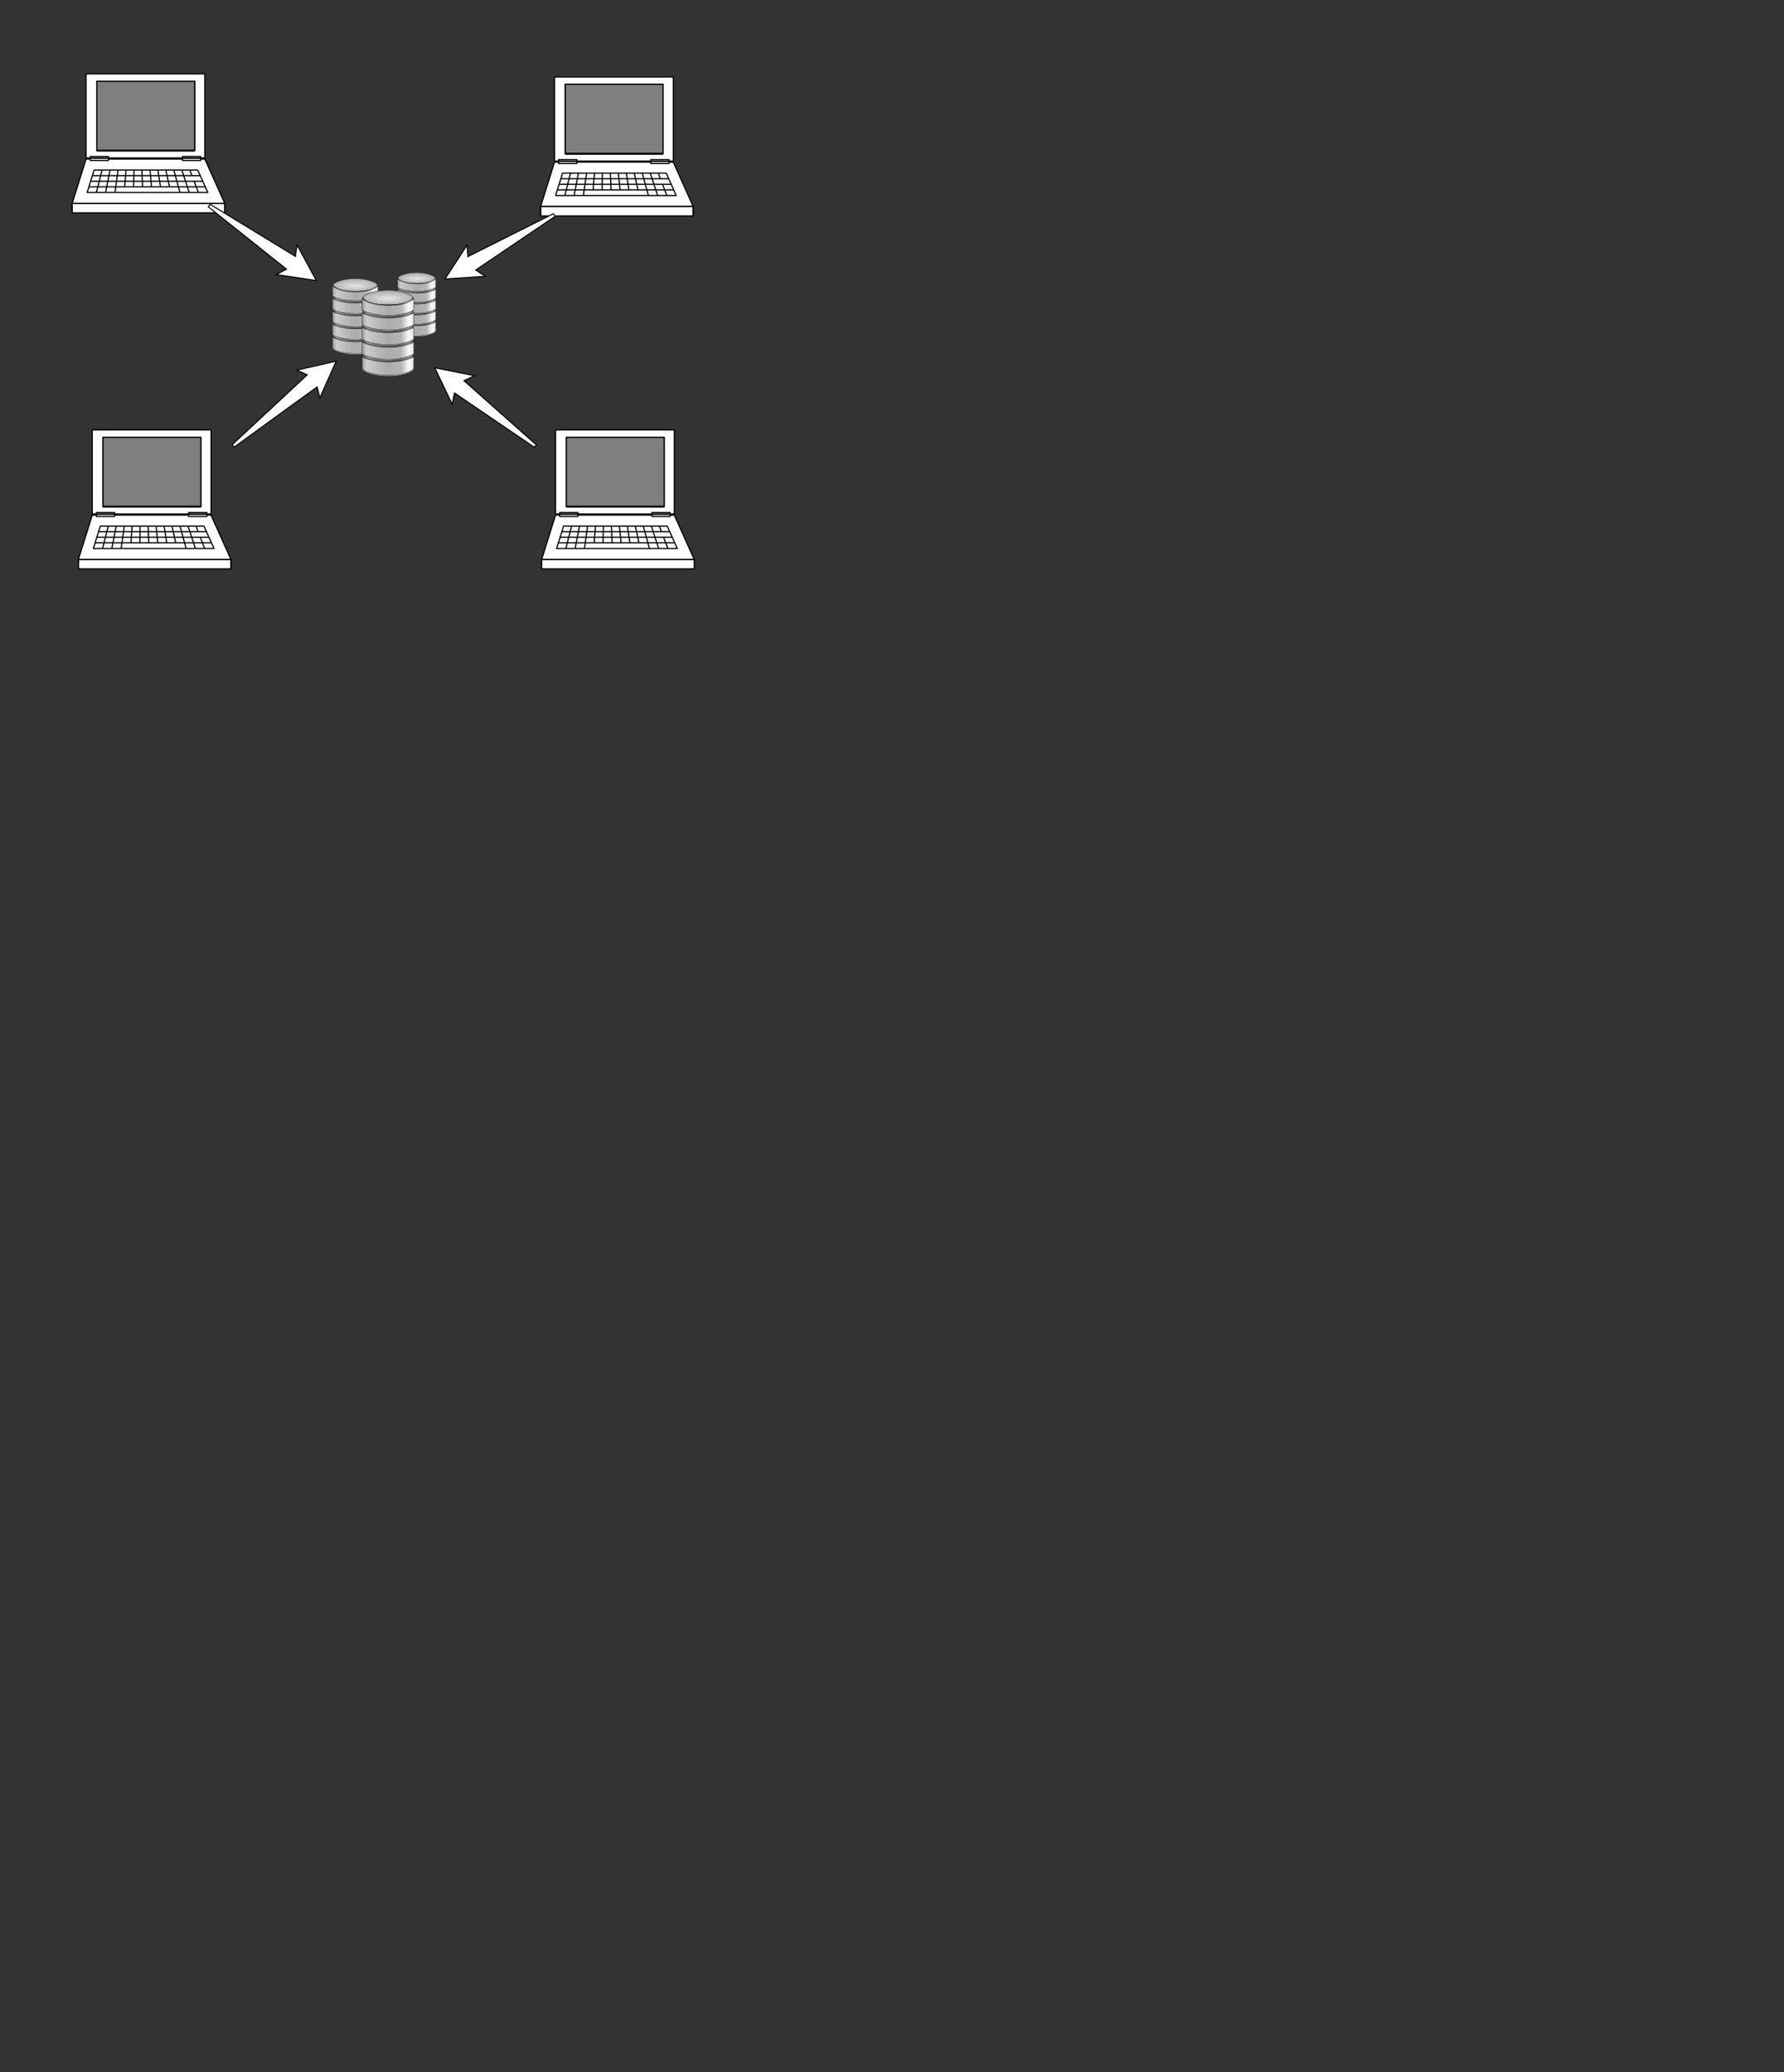 <?xml version="1.0" encoding="utf-8"?>
<!-- Generator: SketchAPI 2022.10.24.12 https://api.sketch.io -->
<svg version="1.1" xmlns="http://www.w3.org/2000/svg" xmlns:xlink="http://www.w3.org/1999/xlink" xmlns:sketchjs="https://sketch.io/dtd/" sketchjs:metadata="eyJuYW1lIjoiRHJhd2luZyIsInN1cmZhY2UiOnsiaXNQYWludCI6dHJ1ZSwibWV0aG9kIjoiZmlsbCIsImJsZW5kIjoibm9ybWFsIiwiZW5hYmxlZCI6dHJ1ZSwib3BhY2l0eSI6MSwidHlwZSI6InBhdHRlcm4iLCJwYXR0ZXJuIjp7InR5cGUiOiJwYXR0ZXJuIiwicmVmbGVjdCI6Im5vLXJlZmxlY3QiLCJyZXBlYXQiOiJyZXBlYXQiLCJzbW9vdGhpbmciOmZhbHNlLCJzcmMiOiJ0cmFuc3BhcmVudExpZ2h0Iiwic3giOjEsInN5IjoxLCJ4MCI6MC41LCJ4MSI6MSwieTAiOjAuNSwieTEiOjF9LCJpc0ZpbGwiOnRydWV9LCJjbGlwUGF0aCI6eyJlbmFibGVkIjp0cnVlLCJzdHlsZSI6eyJzdHJva2VTdHlsZSI6ImJsYWNrIiwibGluZVdpZHRoIjoxfX0sImRlc2NyaXB0aW9uIjoiTWFkZSB3aXRoIFNrZXRjaHBhZCIsIm1ldGFkYXRhIjp7fSwiZXhwb3J0RFBJIjo3MiwiZXhwb3J0Rm9ybWF0Ijoic3ZnIiwiZXhwb3J0UXVhbGl0eSI6MC45NSwidW5pdHMiOiJweCIsIndpZHRoIjoxNzI5LCJoZWlnaHQiOjIwMDgsInBhZ2VzIjpbeyJ3aWR0aCI6MTcyOSwiaGVpZ2h0IjoyMDA4fV0sInV1aWQiOiJmYmY1ODk5My1lNzgzLTRlMWEtYWQyMS1iNWY4YjY5NzU2NmMifQ==" width="1729" height="2008" viewBox="0 0 1729 2008">
<rect x="0" y="0" width="1729" height="2008" fill="#333333" stroke="none"/>
<defs>
	<linearGradient x1="539.9" y1="405.86" x2="610.1" y2="405.86" id="a" gradientUnits="userSpaceOnUse">
		<stop offset="0" style="stop-color:#999;"/>
		<stop offset="0.081" style="stop-color:#ccc;"/>
		<stop offset="0.28" style="stop-color:#bcbcbc;"/>
		<stop offset="0.505" style="stop-color:#acacac;"/>
		<stop offset="0.757" style="stop-color:#b6b6b6;"/>
		<stop offset="0.895" style="stop-color:#f9f9f9;"/>
		<stop offset="1" style="stop-color:#e6e6e6;"/>
	</linearGradient>
	<radialGradient cx="575" cy="458.48" r="34.1" id="b" gradientUnits="userSpaceOnUse" gradientTransform="matrix(1,0,0,0.263,0,337.75)" fx="575" fy="458.48">
		<stop offset="0" style="stop-color:#e6e6e6;"/>
		<stop offset="1" style="stop-color:#b3b3b3;"/>
	</radialGradient>
	<linearGradient x1="539.9" y1="397.28" x2="610.1" y2="397.28" id="c" gradientUnits="userSpaceOnUse">
		<stop offset="0" style="stop-color:#d2d2d2;"/>
		<stop offset="0.081" style="stop-color:#f3f3f3;"/>
		<stop offset="0.28" style="stop-color:#bcbcbc;"/>
		<stop offset="0.505" style="stop-color:#fafafa;"/>
		<stop offset="0.757" style="stop-color:#e6e6e6;"/>
		<stop offset="0.895" style="stop-color:#f9f9f9;"/>
		<stop offset="1" style="stop-color:#fff;"/>
	</linearGradient>
	<linearGradient x1="610.01" y1="406.42" x2="539.84" y2="406.42" id="d" gradientUnits="userSpaceOnUse">
		<stop offset="0" style="stop-color:#848484;"/>
		<stop offset="0.081" style="stop-color:#bababa;"/>
		<stop offset="0.28" style="stop-color:#686868;"/>
		<stop offset="0.505" style="stop-color:#787878;"/>
		<stop offset="0.757" style="stop-color:#8d8d8d;"/>
		<stop offset="0.895" style="stop-color:#bbb;"/>
		<stop offset="1" style="stop-color:#616161;"/>
	</linearGradient>
	<linearGradient x1="609.74" y1="406.15" x2="539.96" y2="406.15" id="e" gradientUnits="userSpaceOnUse">
		<stop offset="0" style="stop-color:#2c2c2c;"/>
		<stop offset="0.081" style="stop-color:#bebebe;"/>
		<stop offset="0.28" style="stop-color:#3e3e3e;"/>
		<stop offset="0.505" style="stop-color:#373737;"/>
		<stop offset="0.757" style="stop-color:#808080;"/>
		<stop offset="0.895" style="stop-color:#808080;"/>
		<stop offset="1" style="stop-color:#171717;"/>
	</linearGradient>
</defs>
<g style="mix-blend-mode: source-over;" sketchjs:tool="clipart" transform="matrix(0.296,0,0,0.296,69.423,71.027)">
	<g sketchjs:uid="1" style="stroke: #000;">
		<g transform="matrix(6.469,0,0,-6.469,-469.266,3741.035)" clip-path="url(#a)" sketchjs:uid="3" style="fill: #fff;">
			<path d="M137.86 534.92h2.1l10.081-22.441H72.818l7.02 22.441h2.1m9.24 0h37.442m.014-27.237H72.818v4.796h77.223v-4.796H128.56" sketchjs:uid="4" style="stroke-width: 0.6; stroke-linecap: round; stroke-linejoin: round; stroke-miterlimit: 10;"/>
		</g>
		<g transform="matrix(6.469,0,0,-6.469,-469.266,3741.035)" clip-path="url(#a)" sketchjs:uid="5">
			<path d="M134.54 523.67l2.19-5.67m13.321-5.52H72.828m11.1 16.86L80.388 518h61.082l-5.1 11.34H83.928zm-.9-2.82h54.602m-55.502-2.82h56.822m-57.662-2.82h58.922M85.068 518l2.88 11.34m8.101 0L94.488 518m5.581 11.34l-.675-8.505m4.695 8.505l-.18-8.505m4.2 8.505l.36-8.505m3.72 8.505l.81-8.505m3.21 8.505l1.305-8.505m2.716 8.505l1.845-8.505m2.175 8.505l3.12-11.34m4.98 11.34l1.095-2.835m-5.115 2.835l3.72-11.34m-40.082 11.34L89.748 518m-16.92-10.317v4.796h77.223v-4.796" sketchjs:uid="6" style="fill: none; stroke-width: 0.6; stroke-linecap: round; stroke-linejoin: round; stroke-miterlimit: 10;"/>
		</g>
		<g transform="matrix(6.469,0,0,-6.469,-469.266,3741.035)" clip-path="url(#a)" sketchjs:uid="7" style="fill: #fff;">
			<path d="M137.86 535.46H79.845v42.542h60.122V535.46h-2.1" sketchjs:uid="8" style="stroke-width: 0.6; stroke-linecap: round; stroke-linejoin: round; stroke-miterlimit: 10;"/>
		</g>
		<g transform="matrix(6.469,0,0,-6.469,-469.266,3741.035)" clip-path="url(#a)" sketchjs:uid="9" style="fill: #7f7f7f; stroke-width: 0.6; stroke-linecap: round; stroke-linejoin: round; stroke-miterlimit: 10;">
			<path d="M85.303 574.28h49.502v-35.101H85.303v35.101z" sketchjs:uid="10"/>
			<path d="M85.303 574.28h49.502v-35.101H85.303v35.101z" sketchjs:uid="11"/>
		</g>
		<path d="M82.571 253.085h320.238" sketchjs:uid="12" style="fill: #e3e3e3; fill-rule: evenodd; stroke-width: 6.469;"/>
		<g transform="matrix(6.469,0,0,-6.469,-469.266,3741.035)" clip-path="url(#a)" sketchjs:uid="13">
			<path d="M137.86 536.18h-9.24v-1.98h9.24v1.98z" sketchjs:uid="14" style="fill: none; stroke-width: 0.6; stroke-linecap: round; stroke-linejoin: round; stroke-miterlimit: 10;"/>
		</g>
		<g transform="matrix(6.469,0,0,-6.469,-469.266,3741.035)" clip-path="url(#a)" sketchjs:uid="15">
			<path d="M81.943 536.18h9.24v-1.98h-9.24v1.98z" sketchjs:uid="16" style="fill: none; stroke-width: 0.6; stroke-linecap: round; stroke-linejoin: round; stroke-miterlimit: 10;"/>
		</g>
	</g>
</g>
<g style="mix-blend-mode: source-over;" sketchjs:tool="clipart" transform="matrix(0.296,0,0,0.296,75.423,416.027)">
	<g sketchjs:uid="1" style="stroke: #000;">
		<g transform="matrix(6.469,0,0,-6.469,-469.266,3741.035)" clip-path="url(#a)" sketchjs:uid="3" style="fill: #fff;">
			<path d="M137.86 534.92h2.1l10.081-22.441H72.818l7.02 22.441h2.1m9.24 0h37.442m.014-27.237H72.818v4.796h77.223v-4.796H128.56" sketchjs:uid="4" style="stroke-width: 0.6; stroke-linecap: round; stroke-linejoin: round; stroke-miterlimit: 10;"/>
		</g>
		<g transform="matrix(6.469,0,0,-6.469,-469.266,3741.035)" clip-path="url(#a)" sketchjs:uid="5">
			<path d="M134.54 523.67l2.19-5.67m13.321-5.52H72.828m11.1 16.86L80.388 518h61.082l-5.1 11.34H83.928zm-.9-2.82h54.602m-55.502-2.82h56.822m-57.662-2.82h58.922M85.068 518l2.88 11.34m8.101 0L94.488 518m5.581 11.34l-.675-8.505m4.695 8.505l-.18-8.505m4.2 8.505l.36-8.505m3.72 8.505l.81-8.505m3.21 8.505l1.305-8.505m2.716 8.505l1.845-8.505m2.175 8.505l3.12-11.34m4.98 11.34l1.095-2.835m-5.115 2.835l3.72-11.34m-40.082 11.34L89.748 518m-16.92-10.317v4.796h77.223v-4.796" sketchjs:uid="6" style="fill: none; stroke-width: 0.6; stroke-linecap: round; stroke-linejoin: round; stroke-miterlimit: 10;"/>
		</g>
		<g transform="matrix(6.469,0,0,-6.469,-469.266,3741.035)" clip-path="url(#a)" sketchjs:uid="7" style="fill: #fff;">
			<path d="M137.86 535.46H79.845v42.542h60.122V535.46h-2.1" sketchjs:uid="8" style="stroke-width: 0.6; stroke-linecap: round; stroke-linejoin: round; stroke-miterlimit: 10;"/>
		</g>
		<g transform="matrix(6.469,0,0,-6.469,-469.266,3741.035)" clip-path="url(#a)" sketchjs:uid="9" style="fill: #7f7f7f; stroke-width: 0.6; stroke-linecap: round; stroke-linejoin: round; stroke-miterlimit: 10;">
			<path d="M85.303 574.28h49.502v-35.101H85.303v35.101z" sketchjs:uid="10"/>
			<path d="M85.303 574.28h49.502v-35.101H85.303v35.101z" sketchjs:uid="11"/>
		</g>
		<path d="M82.571 253.085h320.238" sketchjs:uid="12" style="fill: #e3e3e3; fill-rule: evenodd; stroke-width: 6.469;"/>
		<g transform="matrix(6.469,0,0,-6.469,-469.266,3741.035)" clip-path="url(#a)" sketchjs:uid="13">
			<path d="M137.86 536.18h-9.24v-1.98h9.24v1.98z" sketchjs:uid="14" style="fill: none; stroke-width: 0.6; stroke-linecap: round; stroke-linejoin: round; stroke-miterlimit: 10;"/>
		</g>
		<g transform="matrix(6.469,0,0,-6.469,-469.266,3741.035)" clip-path="url(#a)" sketchjs:uid="15">
			<path d="M81.943 536.18h9.24v-1.98h-9.24v1.98z" sketchjs:uid="16" style="fill: none; stroke-width: 0.6; stroke-linecap: round; stroke-linejoin: round; stroke-miterlimit: 10;"/>
		</g>
	</g>
</g>
<g style="mix-blend-mode: source-over;" sketchjs:tool="clipart" transform="matrix(0.296,0,0,0.296,523.423,74.027)">
	<g sketchjs:uid="1" style="stroke: #000;">
		<g transform="matrix(6.469,0,0,-6.469,-469.266,3741.035)" clip-path="url(#a)" sketchjs:uid="3" style="fill: #fff;">
			<path d="M137.86 534.92h2.1l10.081-22.441H72.818l7.02 22.441h2.1m9.24 0h37.442m.014-27.237H72.818v4.796h77.223v-4.796H128.56" sketchjs:uid="4" style="stroke-width: 0.6; stroke-linecap: round; stroke-linejoin: round; stroke-miterlimit: 10;"/>
		</g>
		<g transform="matrix(6.469,0,0,-6.469,-469.266,3741.035)" clip-path="url(#a)" sketchjs:uid="5">
			<path d="M134.54 523.67l2.19-5.67m13.321-5.52H72.828m11.1 16.86L80.388 518h61.082l-5.1 11.34H83.928zm-.9-2.82h54.602m-55.502-2.82h56.822m-57.662-2.82h58.922M85.068 518l2.88 11.34m8.101 0L94.488 518m5.581 11.34l-.675-8.505m4.695 8.505l-.18-8.505m4.2 8.505l.36-8.505m3.72 8.505l.81-8.505m3.21 8.505l1.305-8.505m2.716 8.505l1.845-8.505m2.175 8.505l3.12-11.34m4.98 11.34l1.095-2.835m-5.115 2.835l3.72-11.34m-40.082 11.34L89.748 518m-16.92-10.317v4.796h77.223v-4.796" sketchjs:uid="6" style="fill: none; stroke-width: 0.6; stroke-linecap: round; stroke-linejoin: round; stroke-miterlimit: 10;"/>
		</g>
		<g transform="matrix(6.469,0,0,-6.469,-469.266,3741.035)" clip-path="url(#a)" sketchjs:uid="7" style="fill: #fff;">
			<path d="M137.86 535.46H79.845v42.542h60.122V535.46h-2.1" sketchjs:uid="8" style="stroke-width: 0.6; stroke-linecap: round; stroke-linejoin: round; stroke-miterlimit: 10;"/>
		</g>
		<g transform="matrix(6.469,0,0,-6.469,-469.266,3741.035)" clip-path="url(#a)" sketchjs:uid="9" style="fill: #7f7f7f; stroke-width: 0.6; stroke-linecap: round; stroke-linejoin: round; stroke-miterlimit: 10;">
			<path d="M85.303 574.28h49.502v-35.101H85.303v35.101z" sketchjs:uid="10"/>
			<path d="M85.303 574.28h49.502v-35.101H85.303v35.101z" sketchjs:uid="11"/>
		</g>
		<path d="M82.571 253.085h320.238" sketchjs:uid="12" style="fill: #e3e3e3; fill-rule: evenodd; stroke-width: 6.469;"/>
		<g transform="matrix(6.469,0,0,-6.469,-469.266,3741.035)" clip-path="url(#a)" sketchjs:uid="13">
			<path d="M137.86 536.18h-9.24v-1.98h9.24v1.98z" sketchjs:uid="14" style="fill: none; stroke-width: 0.6; stroke-linecap: round; stroke-linejoin: round; stroke-miterlimit: 10;"/>
		</g>
		<g transform="matrix(6.469,0,0,-6.469,-469.266,3741.035)" clip-path="url(#a)" sketchjs:uid="15">
			<path d="M81.943 536.18h9.24v-1.98h-9.24v1.98z" sketchjs:uid="16" style="fill: none; stroke-width: 0.6; stroke-linecap: round; stroke-linejoin: round; stroke-miterlimit: 10;"/>
		</g>
	</g>
</g>
<g style="mix-blend-mode: source-over;" sketchjs:tool="clipart" transform="matrix(0.296,0,0,0.296,524.423,416.027)">
	<g sketchjs:uid="1" style="stroke: #000;">
		<g transform="matrix(6.469,0,0,-6.469,-469.266,3741.035)" clip-path="url(#a)" sketchjs:uid="3" style="fill: #fff;">
			<path d="M137.86 534.92h2.1l10.081-22.441H72.818l7.02 22.441h2.1m9.24 0h37.442m.014-27.237H72.818v4.796h77.223v-4.796H128.56" sketchjs:uid="4" style="stroke-width: 0.6; stroke-linecap: round; stroke-linejoin: round; stroke-miterlimit: 10;"/>
		</g>
		<g transform="matrix(6.469,0,0,-6.469,-469.266,3741.035)" clip-path="url(#a)" sketchjs:uid="5">
			<path d="M134.54 523.67l2.19-5.67m13.321-5.52H72.828m11.1 16.86L80.388 518h61.082l-5.1 11.34H83.928zm-.9-2.82h54.602m-55.502-2.82h56.822m-57.662-2.82h58.922M85.068 518l2.88 11.34m8.101 0L94.488 518m5.581 11.34l-.675-8.505m4.695 8.505l-.18-8.505m4.2 8.505l.36-8.505m3.72 8.505l.81-8.505m3.21 8.505l1.305-8.505m2.716 8.505l1.845-8.505m2.175 8.505l3.12-11.34m4.98 11.34l1.095-2.835m-5.115 2.835l3.72-11.34m-40.082 11.34L89.748 518m-16.92-10.317v4.796h77.223v-4.796" sketchjs:uid="6" style="fill: none; stroke-width: 0.6; stroke-linecap: round; stroke-linejoin: round; stroke-miterlimit: 10;"/>
		</g>
		<g transform="matrix(6.469,0,0,-6.469,-469.266,3741.035)" clip-path="url(#a)" sketchjs:uid="7" style="fill: #fff;">
			<path d="M137.86 535.46H79.845v42.542h60.122V535.46h-2.1" sketchjs:uid="8" style="stroke-width: 0.6; stroke-linecap: round; stroke-linejoin: round; stroke-miterlimit: 10;"/>
		</g>
		<g transform="matrix(6.469,0,0,-6.469,-469.266,3741.035)" clip-path="url(#a)" sketchjs:uid="9" style="fill: #7f7f7f; stroke-width: 0.6; stroke-linecap: round; stroke-linejoin: round; stroke-miterlimit: 10;">
			<path d="M85.303 574.28h49.502v-35.101H85.303v35.101z" sketchjs:uid="10"/>
			<path d="M85.303 574.28h49.502v-35.101H85.303v35.101z" sketchjs:uid="11"/>
		</g>
		<path d="M82.571 253.085h320.238" sketchjs:uid="12" style="fill: #e3e3e3; fill-rule: evenodd; stroke-width: 6.469;"/>
		<g transform="matrix(6.469,0,0,-6.469,-469.266,3741.035)" clip-path="url(#a)" sketchjs:uid="13">
			<path d="M137.86 536.18h-9.24v-1.98h9.24v1.98z" sketchjs:uid="14" style="fill: none; stroke-width: 0.6; stroke-linecap: round; stroke-linejoin: round; stroke-miterlimit: 10;"/>
		</g>
		<g transform="matrix(6.469,0,0,-6.469,-469.266,3741.035)" clip-path="url(#a)" sketchjs:uid="15">
			<path d="M81.943 536.18h9.24v-1.98h-9.24v1.98z" sketchjs:uid="16" style="fill: none; stroke-width: 0.6; stroke-linecap: round; stroke-linejoin: round; stroke-miterlimit: 10;"/>
		</g>
	</g>
</g>
<g style="mix-blend-mode: source-over;" sketchjs:tool="clipart" transform="matrix(0.402,0,0,0.402,320.88,262.867)">
	<g sketchjs:uid="1" style="stroke: #302c29; stroke-linecap: round; stroke-linejoin: round;">
		<path d="M575.06 353.36c-32.539.258-34.966 8.722-34.966 8.722l-.09 16.33 1.017.985v1.973l-1.017.993v16l1 1v2l-.953.879-.047 16.12 1 1v2l-1 1v16l1 1v2l-1 1v16s2.544-5.402 34.791-5.716l.21-.062.209.062c32.42-.23 34.79 5.72 34.79 5.72v-16l-1-1v-2l1-1v-16l-1-1v-2l1-1v-16l-1-1v-2l1.005-.985-.005-16.015-1-1v-2l1-.965-.1-16.313s-2.9-8.722-34.836-8.722z" transform="matrix(1.32,0,0,-1.31,-552.622,618.094)" sketchjs:uid="2" style="fill: url(#a); stroke-width: 0.678;"/>
		<path d="M609 459.36c0 3.034-14.66 9.998-33.935 9.998S541 463.093 541 459.36c0-5.43 14.725-9.761 34-9.761s34 4.332 34 9.761z" transform="matrix(1.32,0,0,-1.31,-552.622,618.094)" sketchjs:uid="3" style="fill: url(#b); stroke-width: 0.678;"/>
		<g sketchjs:uid="4" style="stroke-width: 0.426;">
			<path d="M575.06 352.19c-23.95 0-34.06 8.19-34.06 8.19l-.906 1.719s11.283-8.75 34.969-8.75c23.685 0 34.844 8.75 34.844 8.75l-.9-1.72s-9.985-8.188-33.938-8.188zm0 22.156c-23.95-.01-34.06 7.03-34.06 7.03l-1 1s11.377-7.031 35.062-7.031S610 382.376 610 382.376l-1-1s-9.984-7.031-33.938-7.031zm0 20c-23.95-.01-34.06 7.03-34.06 7.03l-1 1s11.377-7.031 35.062-7.031S610 402.376 610 402.376l-1-1s-9.984-7.031-33.938-7.031zm0 20c-23.95-.01-34.06 7.03-34.06 7.03l-1 1s11.377-7.031 35.062-7.031S610 422.376 610 422.376l-1-1s-9.984-7.031-33.938-7.031zm0 20c-23.95-.01-34.06 7.03-34.06 7.03l-1 1s11.377-7.031 35.062-7.031S610 442.376 610 442.376l-1-1s-9.984-7.031-33.938-7.031z" transform="matrix(1.32,0,0,-1.31,-552.622,618.094)" sketchjs:uid="5" style="fill: url(#c);"/>
			<path d="M575.06 372.34c-23.85 0-34.06 7.04-34.06 7.04v2s10.31-7.036 34.062-7.031c23.76 0 33.94 7.03 33.94 7.03v-2s-10.084-7.031-33.938-7.031zm0 20c-23.85 0-34.06 7.04-34.06 7.04v2s10.31-7.036 34.062-7.031c23.76 0 33.94 7.03 33.94 7.03v-2s-10.084-7.031-33.938-7.031zm0 20c-23.85 0-34.06 7.04-34.06 7.04v2s10.31-7.036 34.062-7.031c23.76 0 33.94 7.03 33.94 7.03v-2s-10.084-7.031-33.938-7.031zm0 20c-23.85 0-34.06 7.04-34.06 7.04v2s10.31-7.036 34.062-7.031c23.76 0 33.94 7.03 33.94 7.03v-2s-10.084-7.031-33.938-7.031z" transform="matrix(1.32,0,0,-1.31,-552.622,618.094)" sketchjs:uid="6" style="fill: url(#d);"/>
			<path d="M575.06 371.34c-23.65 0-35.06 7.04-35.06 7.04l1 1s10.179-7.035 34.062-7.031c23.89 0 33.94 7.03 33.94 7.03l1-1s-11.285-7.028-34.938-7.031zm0 20c-23.65 0-35.06 7.04-35.06 7.04l1 1s10.179-7.035 34.062-7.031c23.89 0 33.94 7.03 33.94 7.03l1-1s-11.285-7.028-34.938-7.031zm0 20c-23.65 0-35.06 7.04-35.06 7.04l1 1s10.179-7.035 34.062-7.031c23.89 0 33.94 7.03 33.94 7.03l1-1s-11.285-7.028-34.938-7.031zm0 20c-23.65 0-35.06 7.04-35.06 7.04l1 1s10.179-7.035 34.062-7.031c23.89 0 33.94 7.03 33.94 7.03l1-1s-11.285-7.028-34.938-7.031zm0 17.188c-28.6 0-35.06 9.85-35.06 9.85l1 1s5.711-9.848 34.062-9.844c28.35 0 33.94 9.84 33.94 9.84l1-1s-6.334-9.844-34.938-9.844z" transform="matrix(1.32,0,0,-1.31,-552.622,618.094)" sketchjs:uid="7" style="fill: url(#e);"/>
		</g>
		<g sketchjs:uid="8">
			<path d="M575.06 353.36c-32.539.258-34.966 8.722-34.966 8.722l-.09 16.33 1.017.985v1.973l-1.017.993v16l1 1v2l-.953.879-.047 16.12 1 1v2l-1 1v16l1 1v2l-1 1v16s2.544-5.402 34.791-5.716l.21-.062.209.062c32.42-.23 34.79 5.72 34.79 5.72v-16l-1-1v-2l1-1v-16l-1-1v-2l1-1v-16l-1-1v-2l1.005-.985-.005-16.015-1-1v-2l1-.965-.1-16.313s-2.9-8.722-34.836-8.722z" transform="matrix(1.57,0,0,-1.558,-844.337,748.83)" sketchjs:uid="9" style="fill: url(#a); stroke-width: 0.678;"/>
			<path d="M609 459.36c0 3.034-14.66 9.998-33.935 9.998S541 463.093 541 459.36c0-5.43 14.725-9.761 34-9.761s34 4.332 34 9.761z" transform="matrix(1.57,0,0,-1.558,-844.337,748.83)" sketchjs:uid="10" style="fill: url(#b); stroke-width: 0.678;"/>
			<g sketchjs:uid="11" style="stroke-width: 0.426;">
				<path d="M575.06 352.19c-23.95 0-34.06 8.19-34.06 8.19l-.906 1.719s11.283-8.75 34.969-8.75c23.685 0 34.844 8.75 34.844 8.75l-.9-1.72s-9.985-8.188-33.938-8.188zm0 22.156c-23.95-.01-34.06 7.03-34.06 7.03l-1 1s11.377-7.031 35.062-7.031S610 382.376 610 382.376l-1-1s-9.984-7.031-33.938-7.031zm0 20c-23.95-.01-34.06 7.03-34.06 7.03l-1 1s11.377-7.031 35.062-7.031S610 402.376 610 402.376l-1-1s-9.984-7.031-33.938-7.031zm0 20c-23.95-.01-34.06 7.03-34.06 7.03l-1 1s11.377-7.031 35.062-7.031S610 422.376 610 422.376l-1-1s-9.984-7.031-33.938-7.031zm0 20c-23.95-.01-34.06 7.03-34.06 7.03l-1 1s11.377-7.031 35.062-7.031S610 442.376 610 442.376l-1-1s-9.984-7.031-33.938-7.031z" transform="matrix(1.57,0,0,-1.558,-844.337,748.83)" sketchjs:uid="12" style="fill: url(#c);"/>
				<path d="M575.06 372.34c-23.85 0-34.06 7.04-34.06 7.04v2s10.31-7.036 34.062-7.031c23.76 0 33.94 7.03 33.94 7.03v-2s-10.084-7.031-33.938-7.031zm0 20c-23.85 0-34.06 7.04-34.06 7.04v2s10.31-7.036 34.062-7.031c23.76 0 33.94 7.03 33.94 7.03v-2s-10.084-7.031-33.938-7.031zm0 20c-23.85 0-34.06 7.04-34.06 7.04v2s10.31-7.036 34.062-7.031c23.76 0 33.94 7.03 33.94 7.03v-2s-10.084-7.031-33.938-7.031zm0 20c-23.85 0-34.06 7.04-34.06 7.04v2s10.31-7.036 34.062-7.031c23.76 0 33.94 7.03 33.94 7.03v-2s-10.084-7.031-33.938-7.031z" transform="matrix(1.57,0,0,-1.558,-844.337,748.83)" sketchjs:uid="13" style="fill: url(#d);"/>
				<path d="M575.06 371.34c-23.65 0-35.06 7.04-35.06 7.04l1 1s10.179-7.035 34.062-7.031c23.89 0 33.94 7.03 33.94 7.03l1-1s-11.285-7.028-34.938-7.031zm0 20c-23.65 0-35.06 7.04-35.06 7.04l1 1s10.179-7.035 34.062-7.031c23.89 0 33.94 7.03 33.94 7.03l1-1s-11.285-7.028-34.938-7.031zm0 20c-23.65 0-35.06 7.04-35.06 7.04l1 1s10.179-7.035 34.062-7.031c23.89 0 33.94 7.03 33.94 7.03l1-1s-11.285-7.028-34.938-7.031zm0 20c-23.65 0-35.06 7.04-35.06 7.04l1 1s10.179-7.035 34.062-7.031c23.89 0 33.94 7.03 33.94 7.03l1-1s-11.285-7.028-34.938-7.031zm0 17.188c-28.6 0-35.06 9.85-35.06 9.85l1 1s5.711-9.848 34.062-9.844c28.35 0 33.94 9.84 33.94 9.84l1-1s-6.334-9.844-34.938-9.844z" transform="matrix(1.57,0,0,-1.558,-844.337,748.83)" sketchjs:uid="14" style="fill: url(#e);"/>
			</g>
		</g>
		<g sketchjs:uid="15">
			<path d="M575.06 353.36c-32.539.258-34.966 8.722-34.966 8.722l-.09 16.33 1.017.985v1.973l-1.017.993v16l1 1v2l-.953.879-.047 16.12 1 1v2l-1 1v16l1 1v2l-1 1v16s2.544-5.402 34.791-5.716l.21-.062.209.062c32.42-.23 34.79 5.72 34.79 5.72v-16l-1-1v-2l1-1v-16l-1-1v-2l1-1v-16l-1-1v-2l1.005-.985-.005-16.015-1-1v-2l1-.965-.1-16.313s-2.9-8.722-34.836-8.722z" transform="matrix(1.778,0,0,-1.764,-885.093,873.793)" sketchjs:uid="16" style="fill: url(#a); stroke-width: 0.678;"/>
			<path d="M609 459.36c0 3.034-14.66 9.998-33.935 9.998S541 463.093 541 459.36c0-5.43 14.725-9.761 34-9.761s34 4.332 34 9.761z" transform="matrix(1.778,0,0,-1.764,-885.093,873.793)" sketchjs:uid="17" style="fill: url(#b); stroke-width: 0.678;"/>
			<g sketchjs:uid="18" style="stroke-width: 0.426;">
				<path d="M575.06 352.19c-23.95 0-34.06 8.19-34.06 8.19l-.906 1.719s11.283-8.75 34.969-8.75c23.685 0 34.844 8.75 34.844 8.75l-.9-1.72s-9.985-8.188-33.938-8.188zm0 22.156c-23.95-.01-34.06 7.03-34.06 7.03l-1 1s11.377-7.031 35.062-7.031S610 382.376 610 382.376l-1-1s-9.984-7.031-33.938-7.031zm0 20c-23.95-.01-34.06 7.03-34.06 7.03l-1 1s11.377-7.031 35.062-7.031S610 402.376 610 402.376l-1-1s-9.984-7.031-33.938-7.031zm0 20c-23.95-.01-34.06 7.03-34.06 7.03l-1 1s11.377-7.031 35.062-7.031S610 422.376 610 422.376l-1-1s-9.984-7.031-33.938-7.031zm0 20c-23.95-.01-34.06 7.03-34.06 7.03l-1 1s11.377-7.031 35.062-7.031S610 442.376 610 442.376l-1-1s-9.984-7.031-33.938-7.031z" transform="matrix(1.778,0,0,-1.764,-885.093,873.793)" sketchjs:uid="19" style="fill: url(#c);"/>
				<path d="M575.06 372.34c-23.85 0-34.06 7.04-34.06 7.04v2s10.31-7.036 34.062-7.031c23.76 0 33.94 7.03 33.94 7.03v-2s-10.084-7.031-33.938-7.031zm0 20c-23.85 0-34.06 7.04-34.06 7.04v2s10.31-7.036 34.062-7.031c23.76 0 33.94 7.03 33.94 7.03v-2s-10.084-7.031-33.938-7.031zm0 20c-23.85 0-34.06 7.04-34.06 7.04v2s10.31-7.036 34.062-7.031c23.76 0 33.94 7.03 33.94 7.03v-2s-10.084-7.031-33.938-7.031zm0 20c-23.85 0-34.06 7.04-34.06 7.04v2s10.31-7.036 34.062-7.031c23.76 0 33.94 7.03 33.94 7.03v-2s-10.084-7.031-33.938-7.031z" transform="matrix(1.778,0,0,-1.764,-885.093,873.793)" sketchjs:uid="20" style="fill: url(#d);"/>
				<path d="M575.06 371.34c-23.65 0-35.06 7.04-35.06 7.04l1 1s10.179-7.035 34.062-7.031c23.89 0 33.94 7.03 33.94 7.03l1-1s-11.285-7.028-34.938-7.031zm0 20c-23.65 0-35.06 7.04-35.06 7.04l1 1s10.179-7.035 34.062-7.031c23.89 0 33.94 7.03 33.94 7.03l1-1s-11.285-7.028-34.938-7.031zm0 20c-23.65 0-35.06 7.04-35.06 7.04l1 1s10.179-7.035 34.062-7.031c23.89 0 33.94 7.03 33.94 7.03l1-1s-11.285-7.028-34.938-7.031zm0 20c-23.65 0-35.06 7.04-35.06 7.04l1 1s10.179-7.035 34.062-7.031c23.89 0 33.94 7.03 33.94 7.03l1-1s-11.285-7.028-34.938-7.031zm0 17.188c-28.6 0-35.06 9.85-35.06 9.85l1 1s5.711-9.848 34.062-9.844c28.35 0 33.94 9.84 33.94 9.84l1-1s-6.334-9.844-34.938-9.844z" transform="matrix(1.778,0,0,-1.764,-885.093,873.793)" sketchjs:uid="21" style="fill: url(#e);"/>
			</g>
		</g>
	</g>
</g>
<g style="mix-blend-mode: source-over;" sketchjs:tool="arrow" transform="matrix(-0.863,0.505,-0.505,-0.863,548.062,224.007)">
	<g sketchjs:uid="1">
		<g sketchjs:uid="2">
			<g sketchjs:uid="3" style="paint-order: fill stroke markers;">
				<path d="M 124.18 19L 89.18 1.5L 94.17 11.479L 1.5 17.5L 1.5 20.5L 94.17 26.521L 89.18 36.5L 124.18 19ZZ" sketchjs:uid="4" style="fill: #ffffff; stroke: #000000; stroke-linecap: round; paint-order: stroke fill markers;"/>
			</g>
		</g>
	</g>
</g>
<g style="mix-blend-mode: source-over;" sketchjs:tool="arrow" transform="matrix(-0.789,-0.614,0.614,-0.789,508.32,448.121)">
	<g sketchjs:uid="1">
		<g sketchjs:uid="2">
			<g sketchjs:uid="3" style="paint-order: fill stroke markers;">
				<path d="M 124.99 19L 89.99 1.5L 94.977 11.473L 1.5 17.5L 1.5 20.5L 94.977 26.527L 89.99 36.5L 124.99 19ZZ" sketchjs:uid="4" style="fill: #ffffff; stroke: #000000; stroke-linecap: round; paint-order: stroke fill markers;"/>
			</g>
		</g>
	</g>
</g>
<g style="mix-blend-mode: source-over;" sketchjs:tool="arrow" transform="matrix(0.772,-0.635,0.635,0.772,212.779,418.327)">
	<g sketchjs:uid="1">
		<g sketchjs:uid="2">
			<g sketchjs:uid="3" style="paint-order: fill stroke markers;">
				<path d="M 130.77 19L 95.77 1.5L 100.736 11.433L 1.5 17.5L 1.5 20.5L 100.736 26.567L 95.77 36.5L 130.77 19ZZ" sketchjs:uid="4" style="fill: #ffffff; stroke: #000000; stroke-linecap: round; paint-order: stroke fill markers;"/>
			</g>
		</g>
	</g>
</g>
<g style="mix-blend-mode: source-over;" sketchjs:tool="arrow" transform="matrix(0.819,0.573,-0.573,0.819,212.406,182.774)">
	<g sketchjs:uid="1">
		<g sketchjs:uid="2">
			<g sketchjs:uid="3" style="paint-order: fill stroke markers;">
				<path d="M 128.24 19L 93.24 1.5L 98.215 11.45L 1.5 17.5L 1.5 20.5L 98.215 26.55L 93.24 36.5L 128.24 19ZZ" sketchjs:uid="4" style="fill: #ffffff; stroke: #000000; stroke-linecap: round; paint-order: stroke fill markers;"/>
			</g>
		</g>
	</g>
</g>
</svg>